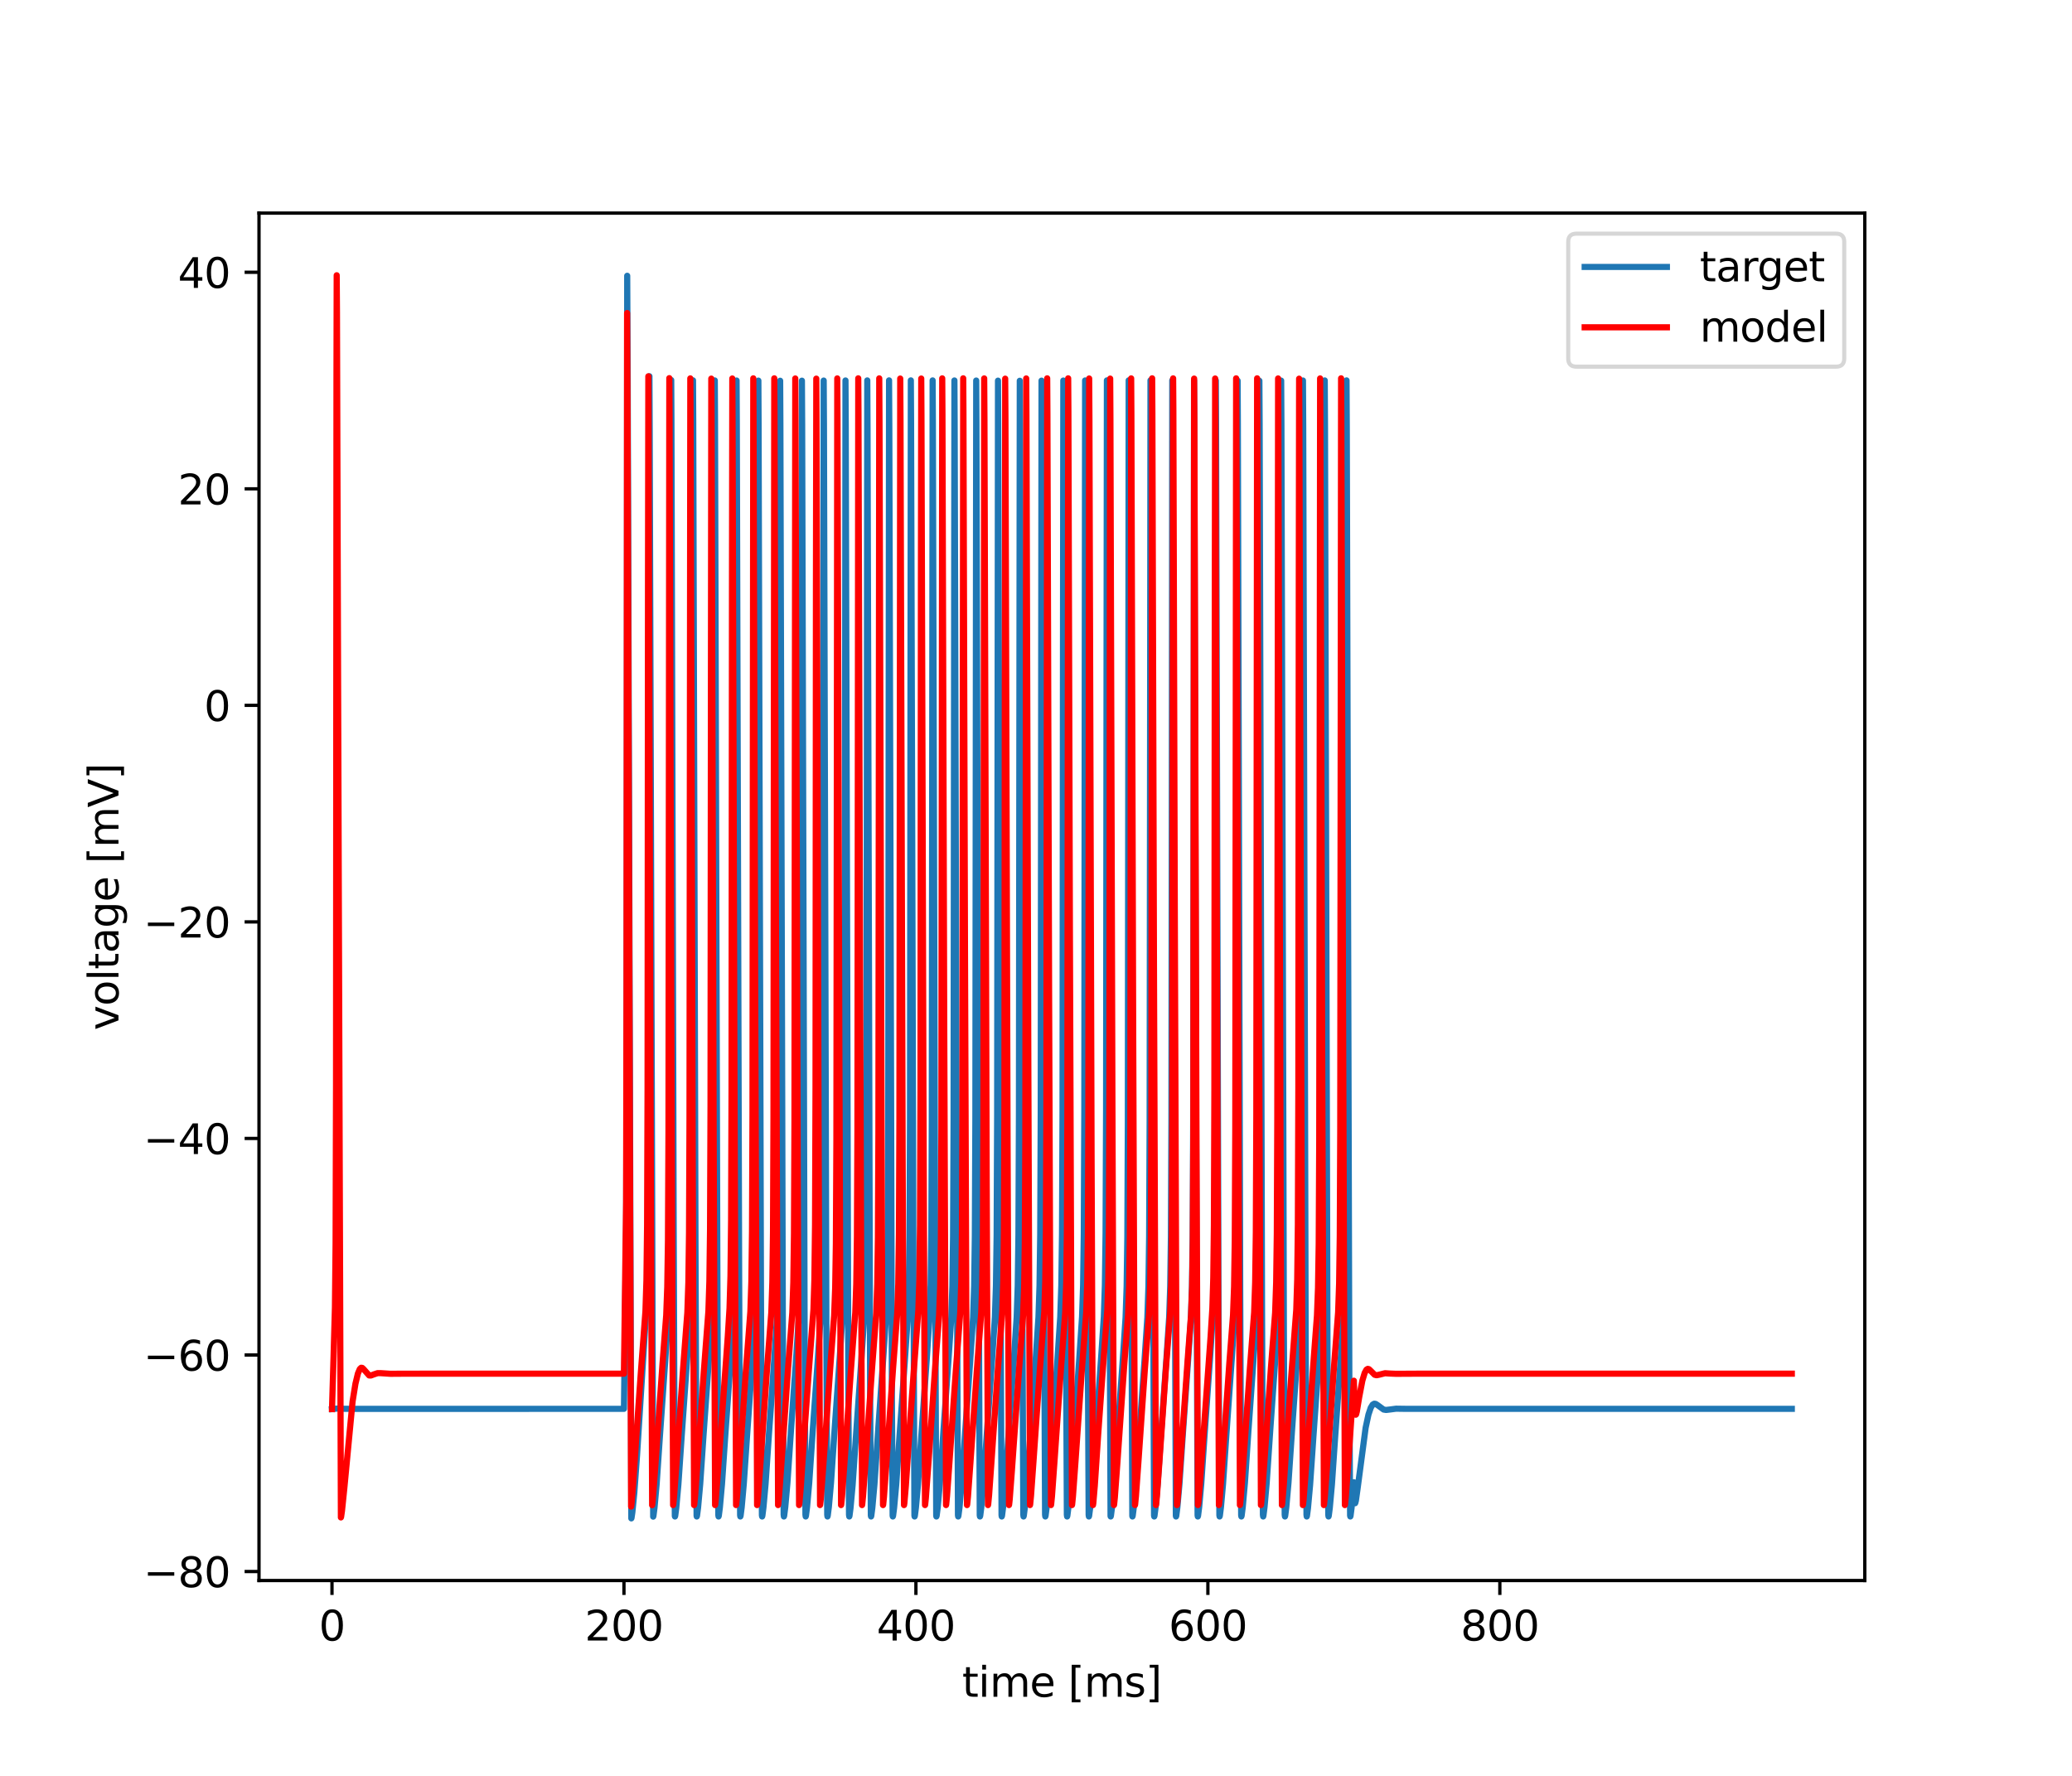<?xml version="1.0" encoding="utf-8" standalone="no"?>
<!DOCTYPE svg PUBLIC "-//W3C//DTD SVG 1.1//EN"
  "http://www.w3.org/Graphics/SVG/1.1/DTD/svg11.dtd">
<svg xmlns:xlink="http://www.w3.org/1999/xlink" width="504pt" height="432pt" viewBox="0 0 504 432" xmlns="http://www.w3.org/2000/svg" version="1.1">
 <defs>
  <style type="text/css">*{stroke-linejoin: round; stroke-linecap: butt}</style>
 </defs>
 <g id="figure_1">
  <g id="patch_1">
   <path d="M 0 432 
L 504 432 
L 504 0 
L 0 0 
z
" style="fill: #ffffff"/>
  </g>
  <g id="axes_1">
   <g id="patch_2">
    <path d="M 63 384.48 
L 453.6 384.48 
L 453.6 51.84 
L 63 51.84 
z
" style="fill: #ffffff"/>
   </g>
   <g id="matplotlib.axis_1">
    <g id="xtick_1">
     <g id="line2d_1">
      <defs>
       <path id="m7461442bf3" d="M 0 0 
L 0 3.5 
" style="stroke: #000000; stroke-width: 0.8"/>
      </defs>
      <g>
       <use xlink:href="#m7461442bf3" x="80.755" y="384.48" style="stroke: #000000; stroke-width: 0.8"/>
      </g>
     </g>
     <g id="text_1">
      <!-- 0 -->
      <g transform="translate(77.573 399.078)scale(0.1 -0.1)">
       <defs>
        <path id="DejaVuSans-30" d="M 2034 4250 
Q 1547 4250 1301 3770 
Q 1056 3291 1056 2328 
Q 1056 1369 1301 889 
Q 1547 409 2034 409 
Q 2525 409 2770 889 
Q 3016 1369 3016 2328 
Q 3016 3291 2770 3770 
Q 2525 4250 2034 4250 
z
M 2034 4750 
Q 2819 4750 3233 4129 
Q 3647 3509 3647 2328 
Q 3647 1150 3233 529 
Q 2819 -91 2034 -91 
Q 1250 -91 836 529 
Q 422 1150 422 2328 
Q 422 3509 836 4129 
Q 1250 4750 2034 4750 
z
" transform="scale(0.016)"/>
       </defs>
       <use xlink:href="#DejaVuSans-30"/>
      </g>
     </g>
    </g>
    <g id="xtick_2">
     <g id="line2d_2">
      <g>
       <use xlink:href="#m7461442bf3" x="151.773" y="384.48" style="stroke: #000000; stroke-width: 0.8"/>
      </g>
     </g>
     <g id="text_2">
      <!-- 200 -->
      <g transform="translate(142.229 399.078)scale(0.1 -0.1)">
       <defs>
        <path id="DejaVuSans-32" d="M 1228 531 
L 3431 531 
L 3431 0 
L 469 0 
L 469 531 
Q 828 903 1448 1529 
Q 2069 2156 2228 2338 
Q 2531 2678 2651 2914 
Q 2772 3150 2772 3378 
Q 2772 3750 2511 3984 
Q 2250 4219 1831 4219 
Q 1534 4219 1204 4116 
Q 875 4013 500 3803 
L 500 4441 
Q 881 4594 1212 4672 
Q 1544 4750 1819 4750 
Q 2544 4750 2975 4387 
Q 3406 4025 3406 3419 
Q 3406 3131 3298 2873 
Q 3191 2616 2906 2266 
Q 2828 2175 2409 1742 
Q 1991 1309 1228 531 
z
" transform="scale(0.016)"/>
       </defs>
       <use xlink:href="#DejaVuSans-32"/>
       <use xlink:href="#DejaVuSans-30" x="63.623"/>
       <use xlink:href="#DejaVuSans-30" x="127.246"/>
      </g>
     </g>
    </g>
    <g id="xtick_3">
     <g id="line2d_3">
      <g>
       <use xlink:href="#m7461442bf3" x="222.791" y="384.48" style="stroke: #000000; stroke-width: 0.8"/>
      </g>
     </g>
     <g id="text_3">
      <!-- 400 -->
      <g transform="translate(213.247 399.078)scale(0.1 -0.1)">
       <defs>
        <path id="DejaVuSans-34" d="M 2419 4116 
L 825 1625 
L 2419 1625 
L 2419 4116 
z
M 2253 4666 
L 3047 4666 
L 3047 1625 
L 3713 1625 
L 3713 1100 
L 3047 1100 
L 3047 0 
L 2419 0 
L 2419 1100 
L 313 1100 
L 313 1709 
L 2253 4666 
z
" transform="scale(0.016)"/>
       </defs>
       <use xlink:href="#DejaVuSans-34"/>
       <use xlink:href="#DejaVuSans-30" x="63.623"/>
       <use xlink:href="#DejaVuSans-30" x="127.246"/>
      </g>
     </g>
    </g>
    <g id="xtick_4">
     <g id="line2d_4">
      <g>
       <use xlink:href="#m7461442bf3" x="293.809" y="384.48" style="stroke: #000000; stroke-width: 0.8"/>
      </g>
     </g>
     <g id="text_4">
      <!-- 600 -->
      <g transform="translate(284.265 399.078)scale(0.1 -0.1)">
       <defs>
        <path id="DejaVuSans-36" d="M 2113 2584 
Q 1688 2584 1439 2293 
Q 1191 2003 1191 1497 
Q 1191 994 1439 701 
Q 1688 409 2113 409 
Q 2538 409 2786 701 
Q 3034 994 3034 1497 
Q 3034 2003 2786 2293 
Q 2538 2584 2113 2584 
z
M 3366 4563 
L 3366 3988 
Q 3128 4100 2886 4159 
Q 2644 4219 2406 4219 
Q 1781 4219 1451 3797 
Q 1122 3375 1075 2522 
Q 1259 2794 1537 2939 
Q 1816 3084 2150 3084 
Q 2853 3084 3261 2657 
Q 3669 2231 3669 1497 
Q 3669 778 3244 343 
Q 2819 -91 2113 -91 
Q 1303 -91 875 529 
Q 447 1150 447 2328 
Q 447 3434 972 4092 
Q 1497 4750 2381 4750 
Q 2619 4750 2861 4703 
Q 3103 4656 3366 4563 
z
" transform="scale(0.016)"/>
       </defs>
       <use xlink:href="#DejaVuSans-36"/>
       <use xlink:href="#DejaVuSans-30" x="63.623"/>
       <use xlink:href="#DejaVuSans-30" x="127.246"/>
      </g>
     </g>
    </g>
    <g id="xtick_5">
     <g id="line2d_5">
      <g>
       <use xlink:href="#m7461442bf3" x="364.827" y="384.48" style="stroke: #000000; stroke-width: 0.8"/>
      </g>
     </g>
     <g id="text_5">
      <!-- 800 -->
      <g transform="translate(355.284 399.078)scale(0.1 -0.1)">
       <defs>
        <path id="DejaVuSans-38" d="M 2034 2216 
Q 1584 2216 1326 1975 
Q 1069 1734 1069 1313 
Q 1069 891 1326 650 
Q 1584 409 2034 409 
Q 2484 409 2743 651 
Q 3003 894 3003 1313 
Q 3003 1734 2745 1975 
Q 2488 2216 2034 2216 
z
M 1403 2484 
Q 997 2584 770 2862 
Q 544 3141 544 3541 
Q 544 4100 942 4425 
Q 1341 4750 2034 4750 
Q 2731 4750 3128 4425 
Q 3525 4100 3525 3541 
Q 3525 3141 3298 2862 
Q 3072 2584 2669 2484 
Q 3125 2378 3379 2068 
Q 3634 1759 3634 1313 
Q 3634 634 3220 271 
Q 2806 -91 2034 -91 
Q 1263 -91 848 271 
Q 434 634 434 1313 
Q 434 1759 690 2068 
Q 947 2378 1403 2484 
z
M 1172 3481 
Q 1172 3119 1398 2916 
Q 1625 2713 2034 2713 
Q 2441 2713 2670 2916 
Q 2900 3119 2900 3481 
Q 2900 3844 2670 4047 
Q 2441 4250 2034 4250 
Q 1625 4250 1398 4047 
Q 1172 3844 1172 3481 
z
" transform="scale(0.016)"/>
       </defs>
       <use xlink:href="#DejaVuSans-38"/>
       <use xlink:href="#DejaVuSans-30" x="63.623"/>
       <use xlink:href="#DejaVuSans-30" x="127.246"/>
      </g>
     </g>
    </g>
    <g id="text_6">
     <!-- time [ms] -->
     <g transform="translate(234.038 412.757)scale(0.1 -0.1)">
      <defs>
       <path id="DejaVuSans-74" d="M 1172 4494 
L 1172 3500 
L 2356 3500 
L 2356 3053 
L 1172 3053 
L 1172 1153 
Q 1172 725 1289 603 
Q 1406 481 1766 481 
L 2356 481 
L 2356 0 
L 1766 0 
Q 1100 0 847 248 
Q 594 497 594 1153 
L 594 3053 
L 172 3053 
L 172 3500 
L 594 3500 
L 594 4494 
L 1172 4494 
z
" transform="scale(0.016)"/>
       <path id="DejaVuSans-69" d="M 603 3500 
L 1178 3500 
L 1178 0 
L 603 0 
L 603 3500 
z
M 603 4863 
L 1178 4863 
L 1178 4134 
L 603 4134 
L 603 4863 
z
" transform="scale(0.016)"/>
       <path id="DejaVuSans-6d" d="M 3328 2828 
Q 3544 3216 3844 3400 
Q 4144 3584 4550 3584 
Q 5097 3584 5394 3201 
Q 5691 2819 5691 2113 
L 5691 0 
L 5113 0 
L 5113 2094 
Q 5113 2597 4934 2840 
Q 4756 3084 4391 3084 
Q 3944 3084 3684 2787 
Q 3425 2491 3425 1978 
L 3425 0 
L 2847 0 
L 2847 2094 
Q 2847 2600 2669 2842 
Q 2491 3084 2119 3084 
Q 1678 3084 1418 2786 
Q 1159 2488 1159 1978 
L 1159 0 
L 581 0 
L 581 3500 
L 1159 3500 
L 1159 2956 
Q 1356 3278 1631 3431 
Q 1906 3584 2284 3584 
Q 2666 3584 2933 3390 
Q 3200 3197 3328 2828 
z
" transform="scale(0.016)"/>
       <path id="DejaVuSans-65" d="M 3597 1894 
L 3597 1613 
L 953 1613 
Q 991 1019 1311 708 
Q 1631 397 2203 397 
Q 2534 397 2845 478 
Q 3156 559 3463 722 
L 3463 178 
Q 3153 47 2828 -22 
Q 2503 -91 2169 -91 
Q 1331 -91 842 396 
Q 353 884 353 1716 
Q 353 2575 817 3079 
Q 1281 3584 2069 3584 
Q 2775 3584 3186 3129 
Q 3597 2675 3597 1894 
z
M 3022 2063 
Q 3016 2534 2758 2815 
Q 2500 3097 2075 3097 
Q 1594 3097 1305 2825 
Q 1016 2553 972 2059 
L 3022 2063 
z
" transform="scale(0.016)"/>
       <path id="DejaVuSans-20" transform="scale(0.016)"/>
       <path id="DejaVuSans-5b" d="M 550 4863 
L 1875 4863 
L 1875 4416 
L 1125 4416 
L 1125 -397 
L 1875 -397 
L 1875 -844 
L 550 -844 
L 550 4863 
z
" transform="scale(0.016)"/>
       <path id="DejaVuSans-73" d="M 2834 3397 
L 2834 2853 
Q 2591 2978 2328 3040 
Q 2066 3103 1784 3103 
Q 1356 3103 1142 2972 
Q 928 2841 928 2578 
Q 928 2378 1081 2264 
Q 1234 2150 1697 2047 
L 1894 2003 
Q 2506 1872 2764 1633 
Q 3022 1394 3022 966 
Q 3022 478 2636 193 
Q 2250 -91 1575 -91 
Q 1294 -91 989 -36 
Q 684 19 347 128 
L 347 722 
Q 666 556 975 473 
Q 1284 391 1588 391 
Q 1994 391 2212 530 
Q 2431 669 2431 922 
Q 2431 1156 2273 1281 
Q 2116 1406 1581 1522 
L 1381 1569 
Q 847 1681 609 1914 
Q 372 2147 372 2553 
Q 372 3047 722 3315 
Q 1072 3584 1716 3584 
Q 2034 3584 2315 3537 
Q 2597 3491 2834 3397 
z
" transform="scale(0.016)"/>
       <path id="DejaVuSans-5d" d="M 1947 4863 
L 1947 -844 
L 622 -844 
L 622 -397 
L 1369 -397 
L 1369 4416 
L 622 4416 
L 622 4863 
L 1947 4863 
z
" transform="scale(0.016)"/>
      </defs>
      <use xlink:href="#DejaVuSans-74"/>
      <use xlink:href="#DejaVuSans-69" x="39.209"/>
      <use xlink:href="#DejaVuSans-6d" x="66.992"/>
      <use xlink:href="#DejaVuSans-65" x="164.404"/>
      <use xlink:href="#DejaVuSans-20" x="225.928"/>
      <use xlink:href="#DejaVuSans-5b" x="257.715"/>
      <use xlink:href="#DejaVuSans-6d" x="296.729"/>
      <use xlink:href="#DejaVuSans-73" x="394.141"/>
      <use xlink:href="#DejaVuSans-5d" x="446.24"/>
     </g>
    </g>
   </g>
   <g id="matplotlib.axis_2">
    <g id="ytick_1">
     <g id="line2d_6">
      <defs>
       <path id="me19a818715" d="M 0 0 
L -3.5 0 
" style="stroke: #000000; stroke-width: 0.8"/>
      </defs>
      <g>
       <use xlink:href="#me19a818715" x="63" y="382.29" style="stroke: #000000; stroke-width: 0.8"/>
      </g>
     </g>
     <g id="text_7">
      <!-- −80 -->
      <g transform="translate(34.895 386.089)scale(0.1 -0.1)">
       <defs>
        <path id="DejaVuSans-2212" d="M 678 2272 
L 4684 2272 
L 4684 1741 
L 678 1741 
L 678 2272 
z
" transform="scale(0.016)"/>
       </defs>
       <use xlink:href="#DejaVuSans-2212"/>
       <use xlink:href="#DejaVuSans-38" x="83.789"/>
       <use xlink:href="#DejaVuSans-30" x="147.412"/>
      </g>
     </g>
    </g>
    <g id="ytick_2">
     <g id="line2d_7">
      <g>
       <use xlink:href="#me19a818715" x="63" y="329.614" style="stroke: #000000; stroke-width: 0.8"/>
      </g>
     </g>
     <g id="text_8">
      <!-- −60 -->
      <g transform="translate(34.895 333.413)scale(0.1 -0.1)">
       <use xlink:href="#DejaVuSans-2212"/>
       <use xlink:href="#DejaVuSans-36" x="83.789"/>
       <use xlink:href="#DejaVuSans-30" x="147.412"/>
      </g>
     </g>
    </g>
    <g id="ytick_3">
     <g id="line2d_8">
      <g>
       <use xlink:href="#me19a818715" x="63" y="276.937" style="stroke: #000000; stroke-width: 0.8"/>
      </g>
     </g>
     <g id="text_9">
      <!-- −40 -->
      <g transform="translate(34.895 280.736)scale(0.1 -0.1)">
       <use xlink:href="#DejaVuSans-2212"/>
       <use xlink:href="#DejaVuSans-34" x="83.789"/>
       <use xlink:href="#DejaVuSans-30" x="147.412"/>
      </g>
     </g>
    </g>
    <g id="ytick_4">
     <g id="line2d_9">
      <g>
       <use xlink:href="#me19a818715" x="63" y="224.261" style="stroke: #000000; stroke-width: 0.8"/>
      </g>
     </g>
     <g id="text_10">
      <!-- −20 -->
      <g transform="translate(34.895 228.06)scale(0.1 -0.1)">
       <use xlink:href="#DejaVuSans-2212"/>
       <use xlink:href="#DejaVuSans-32" x="83.789"/>
       <use xlink:href="#DejaVuSans-30" x="147.412"/>
      </g>
     </g>
    </g>
    <g id="ytick_5">
     <g id="line2d_10">
      <g>
       <use xlink:href="#me19a818715" x="63" y="171.584" style="stroke: #000000; stroke-width: 0.8"/>
      </g>
     </g>
     <g id="text_11">
      <!-- 0 -->
      <g transform="translate(49.638 175.383)scale(0.1 -0.1)">
       <use xlink:href="#DejaVuSans-30"/>
      </g>
     </g>
    </g>
    <g id="ytick_6">
     <g id="line2d_11">
      <g>
       <use xlink:href="#me19a818715" x="63" y="118.908" style="stroke: #000000; stroke-width: 0.8"/>
      </g>
     </g>
     <g id="text_12">
      <!-- 20 -->
      <g transform="translate(43.275 122.707)scale(0.1 -0.1)">
       <use xlink:href="#DejaVuSans-32"/>
       <use xlink:href="#DejaVuSans-30" x="63.623"/>
      </g>
     </g>
    </g>
    <g id="ytick_7">
     <g id="line2d_12">
      <g>
       <use xlink:href="#me19a818715" x="63" y="66.231" style="stroke: #000000; stroke-width: 0.8"/>
      </g>
     </g>
     <g id="text_13">
      <!-- 40 -->
      <g transform="translate(43.275 70.03)scale(0.1 -0.1)">
       <use xlink:href="#DejaVuSans-34"/>
       <use xlink:href="#DejaVuSans-30" x="63.623"/>
      </g>
     </g>
    </g>
    <g id="text_14">
     <!-- voltage [mV] -->
     <g transform="translate(28.816 250.624)rotate(-90)scale(0.1 -0.1)">
      <defs>
       <path id="DejaVuSans-76" d="M 191 3500 
L 800 3500 
L 1894 563 
L 2988 3500 
L 3597 3500 
L 2284 0 
L 1503 0 
L 191 3500 
z
" transform="scale(0.016)"/>
       <path id="DejaVuSans-6f" d="M 1959 3097 
Q 1497 3097 1228 2736 
Q 959 2375 959 1747 
Q 959 1119 1226 758 
Q 1494 397 1959 397 
Q 2419 397 2687 759 
Q 2956 1122 2956 1747 
Q 2956 2369 2687 2733 
Q 2419 3097 1959 3097 
z
M 1959 3584 
Q 2709 3584 3137 3096 
Q 3566 2609 3566 1747 
Q 3566 888 3137 398 
Q 2709 -91 1959 -91 
Q 1206 -91 779 398 
Q 353 888 353 1747 
Q 353 2609 779 3096 
Q 1206 3584 1959 3584 
z
" transform="scale(0.016)"/>
       <path id="DejaVuSans-6c" d="M 603 4863 
L 1178 4863 
L 1178 0 
L 603 0 
L 603 4863 
z
" transform="scale(0.016)"/>
       <path id="DejaVuSans-61" d="M 2194 1759 
Q 1497 1759 1228 1600 
Q 959 1441 959 1056 
Q 959 750 1161 570 
Q 1363 391 1709 391 
Q 2188 391 2477 730 
Q 2766 1069 2766 1631 
L 2766 1759 
L 2194 1759 
z
M 3341 1997 
L 3341 0 
L 2766 0 
L 2766 531 
Q 2569 213 2275 61 
Q 1981 -91 1556 -91 
Q 1019 -91 701 211 
Q 384 513 384 1019 
Q 384 1609 779 1909 
Q 1175 2209 1959 2209 
L 2766 2209 
L 2766 2266 
Q 2766 2663 2505 2880 
Q 2244 3097 1772 3097 
Q 1472 3097 1187 3025 
Q 903 2953 641 2809 
L 641 3341 
Q 956 3463 1253 3523 
Q 1550 3584 1831 3584 
Q 2591 3584 2966 3190 
Q 3341 2797 3341 1997 
z
" transform="scale(0.016)"/>
       <path id="DejaVuSans-67" d="M 2906 1791 
Q 2906 2416 2648 2759 
Q 2391 3103 1925 3103 
Q 1463 3103 1205 2759 
Q 947 2416 947 1791 
Q 947 1169 1205 825 
Q 1463 481 1925 481 
Q 2391 481 2648 825 
Q 2906 1169 2906 1791 
z
M 3481 434 
Q 3481 -459 3084 -895 
Q 2688 -1331 1869 -1331 
Q 1566 -1331 1297 -1286 
Q 1028 -1241 775 -1147 
L 775 -588 
Q 1028 -725 1275 -790 
Q 1522 -856 1778 -856 
Q 2344 -856 2625 -561 
Q 2906 -266 2906 331 
L 2906 616 
Q 2728 306 2450 153 
Q 2172 0 1784 0 
Q 1141 0 747 490 
Q 353 981 353 1791 
Q 353 2603 747 3093 
Q 1141 3584 1784 3584 
Q 2172 3584 2450 3431 
Q 2728 3278 2906 2969 
L 2906 3500 
L 3481 3500 
L 3481 434 
z
" transform="scale(0.016)"/>
       <path id="DejaVuSans-56" d="M 1831 0 
L 50 4666 
L 709 4666 
L 2188 738 
L 3669 4666 
L 4325 4666 
L 2547 0 
L 1831 0 
z
" transform="scale(0.016)"/>
      </defs>
      <use xlink:href="#DejaVuSans-76"/>
      <use xlink:href="#DejaVuSans-6f" x="59.18"/>
      <use xlink:href="#DejaVuSans-6c" x="120.361"/>
      <use xlink:href="#DejaVuSans-74" x="148.145"/>
      <use xlink:href="#DejaVuSans-61" x="187.354"/>
      <use xlink:href="#DejaVuSans-67" x="248.633"/>
      <use xlink:href="#DejaVuSans-65" x="312.109"/>
      <use xlink:href="#DejaVuSans-20" x="373.633"/>
      <use xlink:href="#DejaVuSans-5b" x="405.42"/>
      <use xlink:href="#DejaVuSans-6d" x="444.434"/>
      <use xlink:href="#DejaVuSans-56" x="541.846"/>
      <use xlink:href="#DejaVuSans-5d" x="610.254"/>
     </g>
    </g>
   </g>
   <g id="line2d_13">
    <path d="M 80.755 342.783 
L 81.953 342.646 
L 83.773 342.703 
L 85.966 342.722 
L 151.773 342.713 
L 152.314 298.039 
L 152.421 249.239 
L 152.563 67.085 
L 152.678 92.388 
L 153.566 369.36 
L 153.61 369.259 
L 153.815 367.876 
L 154.294 363.106 
L 154.96 353.953 
L 157.428 314.93 
L 157.614 303.765 
L 157.738 281.725 
L 157.836 218.956 
L 157.969 91.529 
L 158.031 104.726 
L 158.883 368.934 
L 158.946 368.75 
L 159.203 366.764 
L 159.718 361.072 
L 160.535 349.104 
L 161.822 330.913 
L 162.514 320.511 
L 162.772 312.965 
L 162.94 300.932 
L 163.065 272.871 
L 163.162 188.185 
L 163.269 92.452 
L 163.322 101.998 
L 163.864 297.76 
L 164.148 368.757 
L 164.183 368.902 
L 164.245 368.72 
L 164.494 366.81 
L 165.009 361.138 
L 165.834 349.047 
L 167.113 330.987 
L 167.814 320.475 
L 168.071 312.919 
L 168.24 300.848 
L 168.364 272.624 
L 168.462 187.437 
L 168.569 92.529 
L 168.622 102.221 
L 169.172 301.725 
L 169.439 368.671 
L 169.483 368.9 
L 169.545 368.714 
L 169.802 366.72 
L 170.317 361.01 
L 171.152 348.757 
L 172.43 330.744 
L 173.114 320.457 
L 173.371 312.883 
L 173.54 300.752 
L 173.664 272.285 
L 173.762 186.282 
L 173.868 92.546 
L 173.922 102.457 
L 174.481 305.81 
L 174.729 368.561 
L 174.783 368.9 
L 174.845 368.71 
L 175.102 366.713 
L 175.617 360.999 
L 176.452 348.744 
L 177.73 330.733 
L 178.413 320.44 
L 178.671 312.847 
L 178.84 300.654 
L 178.964 271.937 
L 179.061 185.093 
L 179.168 92.564 
L 179.221 102.697 
L 179.789 309.999 
L 180.029 368.573 
L 180.082 368.9 
L 180.144 368.705 
L 180.402 366.705 
L 180.917 360.989 
L 181.751 348.731 
L 183.03 330.722 
L 183.713 320.423 
L 183.971 312.81 
L 184.139 300.556 
L 184.264 271.58 
L 184.361 183.883 
L 184.468 92.588 
L 184.521 102.94 
L 185.098 314.279 
L 185.329 368.585 
L 185.382 368.9 
L 185.444 368.701 
L 185.702 366.698 
L 186.217 360.978 
L 187.051 348.719 
L 188.329 330.712 
L 189.013 320.406 
L 189.27 312.774 
L 189.439 300.456 
L 189.563 271.219 
L 189.661 182.668 
L 189.767 92.617 
L 189.821 103.185 
L 190.407 318.633 
L 190.62 368.451 
L 190.682 368.9 
L 190.744 368.697 
L 191.01 366.609 
L 191.525 360.852 
L 192.368 348.432 
L 193.638 330.585 
L 194.313 320.389 
L 194.57 312.737 
L 194.739 300.355 
L 194.863 270.854 
L 194.97 168.044 
L 195.058 92.604 
L 195.12 103.433 
L 195.715 323.032 
L 195.919 368.467 
L 195.982 368.9 
L 196.044 368.692 
L 196.31 366.601 
L 196.834 360.726 
L 197.704 347.872 
L 198.955 330.343 
L 199.612 320.371 
L 199.87 312.7 
L 200.038 300.253 
L 200.163 270.481 
L 200.269 166.776 
L 200.358 92.574 
L 200.42 103.686 
L 201.024 327.441 
L 201.219 368.481 
L 201.281 368.9 
L 201.343 368.688 
L 201.61 366.593 
L 202.133 360.715 
L 202.995 347.996 
L 204.255 330.333 
L 204.912 320.354 
L 205.17 312.662 
L 205.338 300.15 
L 205.462 270.101 
L 205.569 165.5 
L 205.658 92.552 
L 205.72 103.94 
L 206.332 331.811 
L 206.519 368.496 
L 206.581 368.899 
L 206.634 368.73 
L 206.874 366.909 
L 207.389 361.278 
L 208.188 349.627 
L 209.511 330.899 
L 210.203 320.521 
L 210.46 313.019 
L 210.629 301.117 
L 210.753 273.58 
L 210.851 190.755 
L 210.958 92.537 
L 211.02 104.195 
L 211.641 336.087 
L 211.827 368.642 
L 211.881 368.899 
L 211.934 368.726 
L 212.183 366.821 
L 212.697 361.154 
L 213.514 349.203 
L 214.81 330.889 
L 215.503 320.504 
L 215.76 312.982 
L 215.929 301.02 
L 216.053 273.24 
L 216.151 189.572 
L 216.257 92.53 
L 216.319 104.45 
L 216.95 340.207 
L 217.127 368.653 
L 217.172 368.899 
L 217.234 368.722 
L 217.482 366.814 
L 217.997 361.143 
L 218.823 349.053 
L 220.101 330.993 
L 220.802 320.487 
L 221.06 312.947 
L 221.229 300.924 
L 221.353 272.898 
L 221.45 188.389 
L 221.557 92.531 
L 221.61 102.035 
L 222.152 297.815 
L 222.427 368.663 
L 222.471 368.9 
L 222.533 368.717 
L 222.782 366.807 
L 223.297 361.132 
L 224.123 349.04 
L 225.419 330.752 
L 226.111 320.284 
L 226.368 312.512 
L 226.537 299.735 
L 226.653 272.554 
L 226.75 187.202 
L 226.857 92.537 
L 226.91 102.273 
L 227.46 301.801 
L 227.727 368.673 
L 227.771 368.9 
L 227.833 368.713 
L 228.091 366.718 
L 228.606 361.007 
L 229.44 348.753 
L 230.718 330.741 
L 231.402 320.453 
L 231.659 312.874 
L 231.828 300.729 
L 231.952 272.207 
L 232.05 186.014 
L 232.156 92.55 
L 232.21 102.511 
L 232.769 305.889 
L 233.018 368.564 
L 233.071 368.9 
L 233.133 368.709 
L 233.39 366.711 
L 233.905 360.997 
L 234.74 348.741 
L 236.018 330.731 
L 236.702 320.436 
L 236.959 312.838 
L 237.128 300.632 
L 237.252 271.857 
L 237.35 184.82 
L 237.456 92.568 
L 237.509 102.752 
L 238.078 310.08 
L 238.317 368.576 
L 238.371 368.9 
L 238.433 368.705 
L 238.69 366.704 
L 239.205 360.986 
L 240.039 348.728 
L 241.318 330.72 
L 242.001 320.419 
L 242.259 312.802 
L 242.427 300.533 
L 242.552 271.498 
L 242.649 183.607 
L 242.756 92.594 
L 242.809 102.995 
L 243.386 314.362 
L 243.617 368.588 
L 243.67 368.9 
L 243.732 368.7 
L 243.99 366.696 
L 244.505 360.976 
L 245.348 348.579 
L 246.618 330.709 
L 247.301 320.402 
L 247.559 312.765 
L 247.727 300.433 
L 247.851 271.136 
L 247.949 182.392 
L 248.056 92.625 
L 248.109 103.241 
L 248.695 318.717 
L 248.908 368.455 
L 248.97 368.9 
L 249.032 368.696 
L 249.298 366.607 
L 249.822 360.734 
L 250.692 347.882 
L 251.944 330.352 
L 252.601 320.385 
L 252.858 312.729 
L 253.027 300.332 
L 253.151 270.769 
L 253.258 167.755 
L 253.346 92.597 
L 253.409 103.491 
L 254.003 323.118 
L 254.208 368.47 
L 254.27 368.9 
L 254.332 368.692 
L 254.598 366.599 
L 255.122 360.723 
L 255.983 348.006 
L 257.226 330.572 
L 257.901 320.367 
L 258.158 312.691 
L 258.327 300.23 
L 258.451 270.395 
L 258.557 166.485 
L 258.646 92.569 
L 258.708 103.744 
L 259.312 327.527 
L 259.507 368.485 
L 259.569 368.9 
L 259.632 368.687 
L 259.898 366.592 
L 260.422 360.712 
L 261.292 347.857 
L 262.526 330.561 
L 263.2 320.35 
L 263.458 312.654 
L 263.626 300.126 
L 263.751 270.014 
L 263.857 165.208 
L 263.946 92.548 
L 264.008 103.998 
L 264.621 331.896 
L 264.807 368.5 
L 264.869 368.899 
L 264.922 368.729 
L 265.171 366.827 
L 265.686 361.162 
L 266.511 349.076 
L 267.808 330.782 
L 268.5 320.332 
L 268.757 312.616 
L 268.926 300.023 
L 269.05 269.632 
L 269.157 163.941 
L 269.246 92.535 
L 269.299 101.615 
L 269.823 290.23 
L 270.133 368.812 
L 270.169 368.899 
L 270.222 368.725 
L 270.471 366.82 
L 270.986 361.151 
L 271.802 349.2 
L 273.098 330.886 
L 273.791 320.5 
L 274.048 312.974 
L 274.217 300.998 
L 274.341 273.162 
L 274.439 189.301 
L 274.545 92.53 
L 274.599 101.852 
L 275.131 294.009 
L 275.424 368.749 
L 275.46 368.899 
L 275.522 368.721 
L 275.77 366.812 
L 276.285 361.141 
L 277.111 349.05 
L 278.389 330.991 
L 279.091 320.483 
L 279.348 312.938 
L 279.517 300.901 
L 279.641 272.82 
L 279.739 188.118 
L 279.845 92.531 
L 279.898 102.089 
L 280.44 297.891 
L 280.715 368.665 
L 280.76 368.9 
L 280.822 368.717 
L 281.079 366.724 
L 281.594 361.016 
L 282.428 348.763 
L 283.707 330.749 
L 284.39 320.466 
L 284.648 312.902 
L 284.816 300.804 
L 284.941 272.475 
L 285.038 186.931 
L 285.145 92.539 
L 285.198 102.327 
L 285.749 301.878 
L 286.015 368.675 
L 286.059 368.9 
L 286.121 368.712 
L 286.379 366.717 
L 286.894 361.005 
L 287.728 348.751 
L 289.006 330.739 
L 289.69 320.449 
L 289.947 312.866 
L 290.116 300.707 
L 290.24 272.127 
L 290.338 185.743 
L 290.445 92.554 
L 290.498 102.566 
L 291.057 305.968 
L 291.306 368.567 
L 291.359 368.9 
L 291.421 368.708 
L 291.679 366.709 
L 292.193 360.994 
L 293.028 348.738 
L 294.315 330.613 
L 294.99 320.432 
L 295.247 312.83 
L 295.416 300.61 
L 295.54 271.776 
L 295.638 184.545 
L 295.744 92.574 
L 295.798 102.807 
L 296.366 310.161 
L 296.605 368.579 
L 296.659 368.9 
L 296.721 368.704 
L 296.978 366.702 
L 297.493 360.984 
L 298.328 348.726 
L 299.606 330.718 
L 300.289 320.415 
L 300.547 312.794 
L 300.716 300.51 
L 300.84 271.416 
L 300.938 183.331 
L 301.044 92.601 
L 301.097 103.051 
L 301.674 314.445 
L 301.905 368.591 
L 301.958 368.9 
L 302.021 368.699 
L 302.287 366.613 
L 302.811 360.742 
L 303.672 348.029 
L 304.915 330.591 
L 305.589 320.398 
L 305.847 312.757 
L 306.015 300.41 
L 306.14 271.054 
L 306.246 168.73 
L 306.335 92.623 
L 306.397 103.298 
L 306.983 318.802 
L 307.196 368.458 
L 307.258 368.9 
L 307.32 368.695 
L 307.587 366.605 
L 308.11 360.732 
L 308.971 348.016 
L 310.214 330.581 
L 310.889 320.381 
L 311.146 312.72 
L 311.315 300.309 
L 311.439 270.685 
L 311.546 167.468 
L 311.635 92.59 
L 311.697 103.548 
L 312.292 323.204 
L 312.496 368.473 
L 312.558 368.9 
L 312.62 368.69 
L 312.886 366.598 
L 313.41 360.721 
L 314.28 347.867 
L 315.532 330.338 
L 316.189 320.363 
L 316.446 312.683 
L 316.615 300.206 
L 316.739 270.309 
L 316.846 166.195 
L 316.934 92.563 
L 316.997 103.802 
L 317.6 327.613 
L 317.795 368.488 
L 317.858 368.9 
L 317.911 368.732 
L 318.151 366.913 
L 318.665 361.284 
L 319.464 349.634 
L 320.787 330.905 
L 321.488 320.346 
L 321.746 312.645 
L 321.915 300.103 
L 322.039 269.927 
L 322.145 164.918 
L 322.234 92.544 
L 322.296 104.056 
L 322.909 331.981 
L 323.095 368.503 
L 323.157 368.899 
L 323.211 368.728 
L 323.459 366.825 
L 323.974 361.159 
L 324.791 349.21 
L 326.096 330.779 
L 326.779 320.513 
L 327.037 313.002 
L 327.205 301.073 
L 327.33 273.425 
L 327.427 190.215 
L 327.534 92.533 
L 327.596 104.311 
L 328.217 336.251 
L 328.404 368.647 
L 328.457 368.899 
L 328.51 368.724 
L 328.759 366.818 
L 329.274 361.149 
L 329.318 360.572 
L 329.336 361.476 
L 329.531 365.487 
L 329.62 365.676 
L 329.664 365.618 
L 329.815 365.008 
L 330.215 362.177 
L 332.177 347.343 
L 332.869 344.104 
L 333.428 342.44 
L 333.89 341.693 
L 334.263 341.465 
L 334.609 341.502 
L 335.062 341.792 
L 336.553 342.888 
L 337.157 342.985 
L 338.098 342.874 
L 339.58 342.679 
L 342.101 342.715 
L 345.715 342.711 
L 435.845 342.713 
L 435.845 342.713 
" clip-path="url(#p2c8515b370)" style="fill: none; stroke: #1f77b4; stroke-width: 1.5; stroke-linecap: square"/>
   </g>
   <g id="line2d_14">
    <path d="M 80.755 342.783 
L 81.119 330.682 
L 81.474 318.001 
L 81.633 302.399 
L 81.74 263.94 
L 81.846 92.713 
L 81.9 66.96 
L 81.962 75.981 
L 82.228 163.589 
L 82.921 369.13 
L 82.965 369.032 
L 83.187 367.497 
L 83.746 362.078 
L 85.761 340.931 
L 86.454 336.629 
L 87.057 334.132 
L 87.519 333.032 
L 87.847 332.722 
L 88.114 332.751 
L 88.433 333.047 
L 89.8 334.594 
L 90.227 334.604 
L 90.875 334.356 
L 91.842 334.031 
L 92.615 334.033 
L 94.967 334.187 
L 98.296 334.163 
L 121.244 334.16 
L 151.773 334.16 
L 152.296 292.41 
L 152.394 240.893 
L 152.536 76.148 
L 152.634 96.832 
L 153.513 366.489 
L 153.593 366.011 
L 153.974 361.593 
L 154.782 349.41 
L 155.847 334.389 
L 157.001 318.979 
L 157.241 311.444 
L 157.401 298.137 
L 157.516 264.868 
L 157.623 141.411 
L 157.703 91.538 
L 157.756 101.002 
L 158.244 267.507 
L 158.626 366.15 
L 158.653 366.062 
L 158.821 364.464 
L 159.398 356.679 
L 161.147 331.805 
L 162.053 319.95 
L 162.31 313.038 
L 162.479 301.845 
L 162.603 275.057 
L 162.701 189.718 
L 162.807 91.988 
L 162.86 100.431 
L 163.251 235.954 
L 163.73 366.126 
L 163.766 366 
L 163.961 364.057 
L 164.565 355.729 
L 166.154 332.961 
L 167.193 319.284 
L 167.441 311.976 
L 167.601 299.98 
L 167.716 272.143 
L 167.814 179.297 
L 167.912 92.047 
L 167.974 102.29 
L 168.515 287.439 
L 168.835 366.125 
L 168.879 365.954 
L 169.11 363.553 
L 169.749 354.518 
L 171.178 333.941 
L 172.315 318.959 
L 172.554 311.655 
L 172.714 299.076 
L 172.83 268.887 
L 172.927 168.329 
L 173.016 92.106 
L 173.078 101.766 
L 173.593 277.364 
L 173.939 366.124 
L 173.957 366.099 
L 174.064 365.268 
L 174.543 359.226 
L 177.029 325.106 
L 177.455 318.23 
L 177.685 310.425 
L 177.836 296.797 
L 177.943 265.294 
L 178.049 143.621 
L 178.129 92.071 
L 178.183 101.249 
L 178.644 259.31 
L 179.044 366.122 
L 179.088 365.979 
L 179.301 363.81 
L 179.923 355.13 
L 181.423 333.559 
L 182.524 319.038 
L 182.763 311.833 
L 182.923 299.582 
L 183.038 270.725 
L 183.136 174.415 
L 183.234 92.036 
L 183.287 100.741 
L 183.695 241.942 
L 184.157 366.124 
L 184.193 365.991 
L 184.397 363.937 
L 185.009 355.434 
L 186.554 333.263 
L 187.619 319.259 
L 187.868 311.921 
L 188.028 299.829 
L 188.143 271.61 
L 188.241 177.444 
L 188.338 92.034 
L 188.391 100.24 
L 188.755 227.199 
L 189.261 366.124 
L 189.297 366.002 
L 189.492 364.063 
L 190.096 355.737 
L 191.685 332.968 
L 192.724 319.298 
L 192.972 312.008 
L 193.132 300.071 
L 193.247 272.47 
L 193.345 180.451 
L 193.443 92.068 
L 193.505 102.091 
L 194.037 283.972 
L 194.366 366.124 
L 194.375 366.118 
L 194.446 365.681 
L 194.81 361.422 
L 195.644 348.794 
L 196.674 334.38 
L 197.864 318.597 
L 198.094 311.266 
L 198.254 297.944 
L 198.37 264.643 
L 198.476 141.86 
L 198.556 92.109 
L 198.609 101.568 
L 199.106 271.159 
L 199.47 366.123 
L 199.497 366.068 
L 199.639 364.807 
L 200.18 357.679 
L 202.133 330.205 
L 202.897 320.06 
L 203.154 313.29 
L 203.323 302.549 
L 203.447 277.637 
L 203.545 199.474 
L 203.66 92.054 
L 203.714 101.055 
L 204.158 253.474 
L 204.584 366.123 
L 204.619 365.984 
L 204.823 363.923 
L 205.436 355.416 
L 206.98 333.249 
L 208.046 319.235 
L 208.285 312.265 
L 208.445 300.776 
L 208.561 274.92 
L 208.658 189.279 
L 208.765 92.031 
L 208.818 100.55 
L 209.209 236.099 
L 209.688 366.124 
L 209.724 365.995 
L 209.919 364.049 
L 210.523 355.719 
L 212.112 332.954 
L 213.141 319.452 
L 213.39 312.349 
L 213.55 301.004 
L 213.665 275.694 
L 213.763 192.151 
L 213.869 92.042 
L 213.931 102.419 
L 214.482 290.899 
L 214.784 366.115 
L 214.792 366.125 
L 214.828 366.007 
L 215.014 364.174 
L 215.609 356.021 
L 217.243 332.661 
L 218.246 319.489 
L 218.494 312.432 
L 218.663 300.162 
L 218.778 272.789 
L 218.876 181.574 
L 218.974 92.089 
L 219.036 101.894 
L 219.56 280.589 
L 219.897 366.124 
L 219.906 366.119 
L 219.977 365.687 
L 220.341 361.432 
L 221.166 348.945 
L 222.205 334.388 
L 223.395 318.612 
L 223.625 311.302 
L 223.785 298.048 
L 223.901 265.04 
L 224.007 142.929 
L 224.087 92.084 
L 224.14 101.374 
L 224.62 265.133 
L 225.001 366.123 
L 225.037 366.028 
L 225.206 364.421 
L 225.783 356.622 
L 227.514 331.973 
L 228.437 319.907 
L 228.694 312.964 
L 228.863 301.664 
L 228.987 274.427 
L 229.085 187.473 
L 229.191 92.041 
L 229.245 100.863 
L 229.671 247.669 
L 230.115 366.123 
L 230.15 365.988 
L 230.354 363.932 
L 230.967 355.427 
L 232.512 333.258 
L 233.577 319.25 
L 233.825 311.9 
L 233.985 299.77 
L 234.101 271.398 
L 234.198 176.712 
L 234.296 92.031 
L 234.349 100.361 
L 234.722 230.205 
L 235.219 366.124 
L 235.255 366 
L 235.45 364.058 
L 236.054 355.73 
L 237.643 332.963 
L 238.681 319.289 
L 238.93 311.987 
L 239.09 300.013 
L 239.205 272.263 
L 239.303 179.722 
L 239.4 92.056 
L 239.462 102.219 
L 240.004 287.344 
L 240.324 366.124 
L 240.368 365.956 
L 240.59 363.662 
L 241.22 354.798 
L 242.676 333.837 
L 243.803 318.964 
L 244.043 311.668 
L 244.203 299.111 
L 244.318 269.015 
L 244.416 168.743 
L 244.505 92.116 
L 244.567 101.696 
L 245.073 274.272 
L 245.428 366.124 
L 245.455 366.066 
L 245.597 364.802 
L 246.138 357.672 
L 248.091 330.199 
L 248.855 320.051 
L 249.112 313.271 
L 249.281 302.499 
L 249.405 277.461 
L 249.503 198.803 
L 249.618 92.064 
L 249.671 101.18 
L 250.133 259.228 
L 250.541 366.122 
L 250.577 365.981 
L 250.79 363.813 
L 251.411 355.134 
L 252.911 333.562 
L 254.012 319.044 
L 254.252 311.845 
L 254.412 299.615 
L 254.527 270.846 
L 254.625 174.822 
L 254.722 92.034 
L 254.776 100.673 
L 255.184 241.86 
L 255.646 366.124 
L 255.681 365.992 
L 255.885 363.94 
L 256.498 355.438 
L 258.043 333.266 
L 259.108 319.264 
L 259.356 311.933 
L 259.516 299.862 
L 259.632 271.726 
L 259.729 177.846 
L 259.827 92.036 
L 259.88 100.174 
L 260.244 227.117 
L 260.75 366.125 
L 260.786 366.004 
L 260.981 364.066 
L 261.585 355.741 
L 263.174 332.971 
L 264.212 319.303 
L 264.461 312.02 
L 264.621 300.103 
L 264.736 272.583 
L 264.834 180.849 
L 264.931 92.075 
L 264.993 102.021 
L 265.517 280.752 
L 265.855 366.124 
L 265.863 366.118 
L 265.934 365.683 
L 266.298 361.426 
L 267.124 348.937 
L 268.163 334.383 
L 269.352 318.602 
L 269.583 311.279 
L 269.743 297.981 
L 269.858 264.784 
L 269.965 142.239 
L 270.045 92.1 
L 270.098 101.499 
L 270.586 268.162 
L 270.959 366.123 
L 270.995 366.026 
L 271.172 364.315 
L 271.758 356.344 
L 273.445 332.281 
L 274.403 319.729 
L 274.661 312.576 
L 274.829 300.576 
L 274.945 274.232 
L 275.043 186.762 
L 275.149 92.049 
L 275.202 100.986 
L 275.637 250.603 
L 276.072 366.123 
L 276.108 365.985 
L 276.312 363.926 
L 276.925 355.42 
L 278.469 333.252 
L 279.534 319.24 
L 279.774 312.276 
L 279.934 300.807 
L 280.049 275.026 
L 280.147 189.669 
L 280.253 92.03 
L 280.307 100.482 
L 280.697 236.017 
L 281.177 366.124 
L 281.212 365.997 
L 281.408 364.052 
L 282.011 355.723 
L 283.6 332.957 
L 284.639 319.279 
L 284.887 311.966 
L 285.047 299.954 
L 285.163 272.054 
L 285.26 178.988 
L 285.358 92.046 
L 285.411 99.988 
L 285.757 221.112 
L 286.281 366.125 
L 286.308 366.055 
L 286.459 364.678 
L 287.018 357.238 
L 288.873 330.998 
L 289.708 320.007 
L 289.965 313.177 
L 290.134 302.245 
L 290.258 276.55 
L 290.356 195.357 
L 290.462 92.098 
L 290.524 101.823 
L 291.039 277.436 
L 291.386 366.124 
L 291.403 366.098 
L 291.51 365.265 
L 291.989 359.223 
L 294.475 325.103 
L 294.901 318.226 
L 295.123 310.874 
L 295.274 298.085 
L 295.389 265.18 
L 295.496 143.31 
L 295.576 92.077 
L 295.629 101.305 
L 296.099 262.202 
L 296.49 366.123 
L 296.526 366.03 
L 296.694 364.424 
L 297.271 356.626 
L 299.002 331.976 
L 299.926 319.912 
L 300.183 312.975 
L 300.352 301.693 
L 300.476 274.534 
L 300.574 187.861 
L 300.68 92.038 
L 300.733 100.795 
L 301.151 244.8 
L 301.603 366.124 
L 301.639 365.99 
L 301.843 363.935 
L 302.456 355.431 
L 304 333.261 
L 305.065 319.255 
L 305.314 311.912 
L 305.474 299.802 
L 305.589 271.515 
L 305.687 177.115 
L 305.785 92.032 
L 305.838 100.294 
L 306.211 230.122 
L 306.708 366.124 
L 306.743 366.001 
L 306.939 364.061 
L 307.542 355.734 
L 309.131 332.966 
L 310.17 319.294 
L 310.418 311.999 
L 310.578 300.045 
L 310.694 272.377 
L 310.791 180.125 
L 310.889 92.062 
L 310.951 102.148 
L 311.484 284.046 
L 311.812 366.124 
L 311.821 366.117 
L 311.892 365.679 
L 312.256 361.419 
L 313.091 348.791 
L 314.12 334.377 
L 315.31 318.592 
L 315.541 311.256 
L 315.7 297.914 
L 315.816 264.526 
L 315.922 141.548 
L 316.002 92.117 
L 316.056 101.625 
L 316.553 271.229 
L 316.917 366.124 
L 316.943 366.067 
L 317.085 364.805 
L 317.627 357.676 
L 319.58 330.202 
L 320.343 320.056 
L 320.601 313.282 
L 320.769 302.526 
L 320.894 277.558 
L 320.991 199.173 
L 321.107 92.058 
L 321.16 101.111 
L 321.613 256.337 
L 322.03 366.123 
L 322.065 365.982 
L 322.27 363.921 
L 322.882 355.412 
L 324.427 333.246 
L 325.492 319.231 
L 325.732 312.255 
L 325.892 300.751 
L 326.007 274.834 
L 326.105 188.959 
L 326.211 92.032 
L 326.264 100.605 
L 326.664 238.977 
L 327.134 366.124 
L 327.17 365.994 
L 327.365 364.047 
L 327.969 355.716 
L 329.318 335.873 
L 329.327 336.359 
L 329.567 343.027 
L 329.771 344.143 
L 329.86 344.055 
L 330.037 343.374 
L 330.614 339.872 
L 331.387 335.849 
L 331.946 333.979 
L 332.381 333.184 
L 332.7 332.988 
L 332.993 333.066 
L 333.402 333.452 
L 334.369 334.422 
L 334.831 334.539 
L 335.39 334.432 
L 336.899 334.049 
L 337.974 334.123 
L 339.589 334.189 
L 344.978 334.16 
L 401.686 334.16 
L 435.845 334.16 
L 435.845 334.16 
" clip-path="url(#p2c8515b370)" style="fill: none; stroke: #ff0000; stroke-width: 1.5; stroke-linecap: square"/>
   </g>
   <g id="patch_3">
    <path d="M 63 384.48 
L 63 51.84 
" style="fill: none; stroke: #000000; stroke-width: 0.8; stroke-linejoin: miter; stroke-linecap: square"/>
   </g>
   <g id="patch_4">
    <path d="M 453.6 384.48 
L 453.6 51.84 
" style="fill: none; stroke: #000000; stroke-width: 0.8; stroke-linejoin: miter; stroke-linecap: square"/>
   </g>
   <g id="patch_5">
    <path d="M 63 384.48 
L 453.6 384.48 
" style="fill: none; stroke: #000000; stroke-width: 0.8; stroke-linejoin: miter; stroke-linecap: square"/>
   </g>
   <g id="patch_6">
    <path d="M 63 51.84 
L 453.6 51.84 
" style="fill: none; stroke: #000000; stroke-width: 0.8; stroke-linejoin: miter; stroke-linecap: square"/>
   </g>
   <g id="legend_1">
    <g id="patch_7">
     <path d="M 383.461 89.196 
L 446.6 89.196 
Q 448.6 89.196 448.6 87.196 
L 448.6 58.84 
Q 448.6 56.84 446.6 56.84 
L 383.461 56.84 
Q 381.461 56.84 381.461 58.84 
L 381.461 87.196 
Q 381.461 89.196 383.461 89.196 
z
" style="fill: #ffffff; opacity: 0.8; stroke: #cccccc; stroke-linejoin: miter"/>
    </g>
    <g id="line2d_15">
     <path d="M 385.461 64.938 
L 395.461 64.938 
L 405.461 64.938 
" style="fill: none; stroke: #1f77b4; stroke-width: 1.5; stroke-linecap: square"/>
    </g>
    <g id="text_15">
     <!-- target -->
     <g transform="translate(413.461 68.438)scale(0.1 -0.1)">
      <defs>
       <path id="DejaVuSans-72" d="M 2631 2963 
Q 2534 3019 2420 3045 
Q 2306 3072 2169 3072 
Q 1681 3072 1420 2755 
Q 1159 2438 1159 1844 
L 1159 0 
L 581 0 
L 581 3500 
L 1159 3500 
L 1159 2956 
Q 1341 3275 1631 3429 
Q 1922 3584 2338 3584 
Q 2397 3584 2469 3576 
Q 2541 3569 2628 3553 
L 2631 2963 
z
" transform="scale(0.016)"/>
      </defs>
      <use xlink:href="#DejaVuSans-74"/>
      <use xlink:href="#DejaVuSans-61" x="39.209"/>
      <use xlink:href="#DejaVuSans-72" x="100.488"/>
      <use xlink:href="#DejaVuSans-67" x="139.852"/>
      <use xlink:href="#DejaVuSans-65" x="203.328"/>
      <use xlink:href="#DejaVuSans-74" x="264.852"/>
     </g>
    </g>
    <g id="line2d_16">
     <path d="M 385.461 79.617 
L 395.461 79.617 
L 405.461 79.617 
" style="fill: none; stroke: #ff0000; stroke-width: 1.5; stroke-linecap: square"/>
    </g>
    <g id="text_16">
     <!-- model -->
     <g transform="translate(413.461 83.117)scale(0.1 -0.1)">
      <defs>
       <path id="DejaVuSans-64" d="M 2906 2969 
L 2906 4863 
L 3481 4863 
L 3481 0 
L 2906 0 
L 2906 525 
Q 2725 213 2448 61 
Q 2172 -91 1784 -91 
Q 1150 -91 751 415 
Q 353 922 353 1747 
Q 353 2572 751 3078 
Q 1150 3584 1784 3584 
Q 2172 3584 2448 3432 
Q 2725 3281 2906 2969 
z
M 947 1747 
Q 947 1113 1208 752 
Q 1469 391 1925 391 
Q 2381 391 2643 752 
Q 2906 1113 2906 1747 
Q 2906 2381 2643 2742 
Q 2381 3103 1925 3103 
Q 1469 3103 1208 2742 
Q 947 2381 947 1747 
z
" transform="scale(0.016)"/>
      </defs>
      <use xlink:href="#DejaVuSans-6d"/>
      <use xlink:href="#DejaVuSans-6f" x="97.412"/>
      <use xlink:href="#DejaVuSans-64" x="158.594"/>
      <use xlink:href="#DejaVuSans-65" x="222.07"/>
      <use xlink:href="#DejaVuSans-6c" x="283.594"/>
     </g>
    </g>
   </g>
  </g>
 </g>
 <defs>
  <clipPath id="p2c8515b370">
   <rect x="63" y="51.84" width="390.6" height="332.64"/>
  </clipPath>
 </defs>
</svg>
